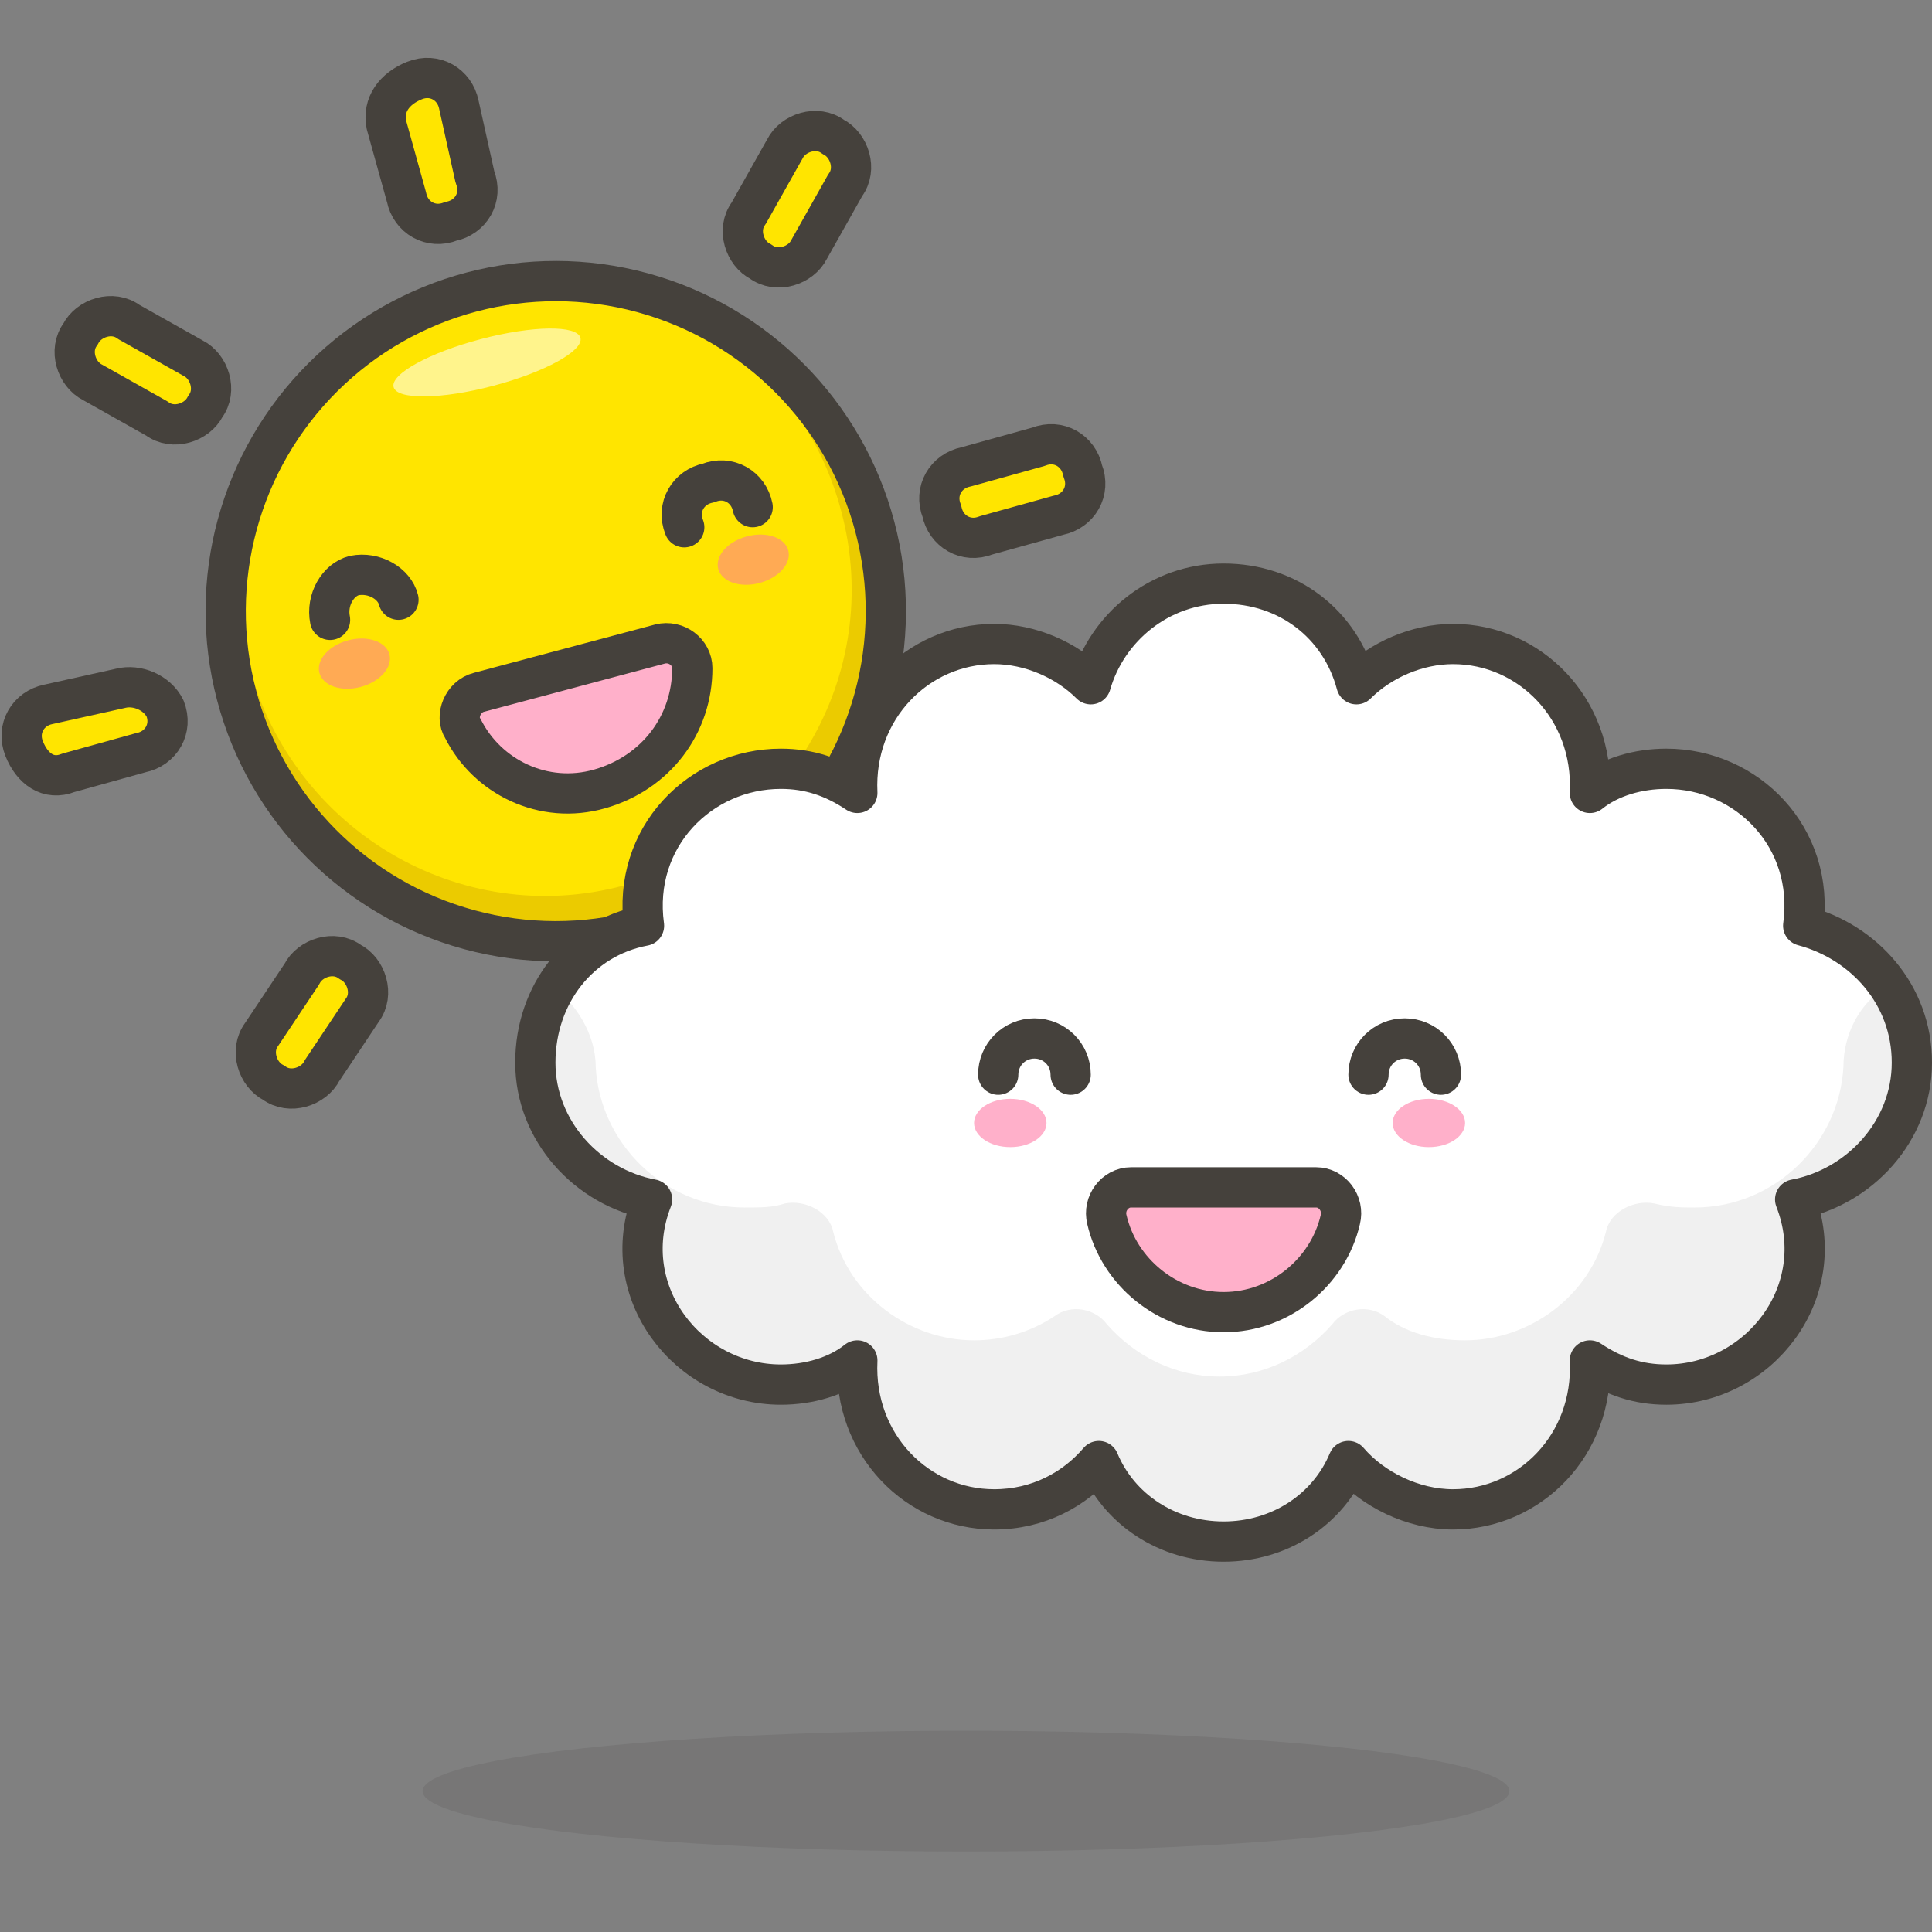 <?xml version="1.0" encoding="utf-8"?>
<!-- Generator: Adobe Illustrator 21.1.0, SVG Export Plug-In . SVG Version: 6.00 Build 0)  -->
<svg version="1.1" id="Icons" xmlns="http://www.w3.org/2000/svg" xmlns:xlink="http://www.w3.org/1999/xlink" x="0px" y="0px"
	 viewBox="0 0 48 48" style="enable-background:new 0 0 48 48;" xml:space="preserve">
<rect x="0" y="0" width="48" height="48" fill="#808080" stroke="none"/>
<style type="text/css">
	.st0{opacity:0.15;fill:#45413C;}
	.st1{fill:#DAEDF7;stroke:#45413C;stroke-linecap:round;stroke-linejoin:round;stroke-miterlimit:10;}
	.st2{fill:#656769;}
	.st3{fill:#87898C;}
	.st4{fill:none;stroke:#45413C;stroke-linecap:round;stroke-linejoin:round;stroke-miterlimit:10;}
	.st5{fill:#DAEDF7;}
	.st6{fill:#E8F4FA;}
	.st7{fill:#FFFFFF;}
	.st8{fill:#E0E0E0;}
	.st9{fill:#00B8F0;}
	.st10{fill:#FF6242;stroke:#45413C;stroke-linecap:round;stroke-linejoin:round;stroke-miterlimit:10;}
	.st11{fill:#FFE500;stroke:#45413C;stroke-linecap:round;stroke-linejoin:round;stroke-miterlimit:10;}
	.st12{fill:#00DBA8;stroke:#45413C;stroke-linecap:round;stroke-linejoin:round;stroke-miterlimit:10;}
	.st13{fill:#BF8DF2;stroke:#45413C;stroke-linecap:round;stroke-linejoin:round;stroke-miterlimit:10;}
	.st14{fill:#00B8F0;stroke:#45413C;stroke-linecap:round;stroke-linejoin:round;stroke-miterlimit:10;}
	.st15{fill:#87898C;stroke:#45413C;stroke-linecap:round;stroke-linejoin:round;stroke-miterlimit:10;}
	.st16{fill:#FF6242;}
	.st17{fill:#E04122;}
	.st18{fill:#9CEB60;}
	.st19{fill:#6DD627;}
	.st20{fill:#FF866E;}
	.st21{fill:#F0F0F0;}
	.st22{fill:#009FD9;}
	.st23{fill:#656769;stroke:#45413C;stroke-linecap:round;stroke-linejoin:round;stroke-miterlimit:10;}
	.st24{fill:#ADC4D9;}
	.st25{fill:#8CA4B8;}
	.st26{fill:#BDBEC0;}
	.st27{fill:#C0DCEB;stroke:#45413C;stroke-linecap:round;stroke-linejoin:round;stroke-miterlimit:10;}
	.st28{fill:#4ACFFF;}
	.st29{fill:#FFFFFF;stroke:#45413C;stroke-linecap:round;stroke-linejoin:round;stroke-miterlimit:10;}
	.st30{fill:#C0DCEB;}
	.st31{fill:#FFAA54;stroke:#45413C;stroke-linecap:round;stroke-linejoin:round;stroke-miterlimit:10;}
	.st32{fill:#FF8A14;}
	.st33{fill:#FFAA54;}
	.st34{fill:#6DD627;stroke:#45413C;stroke-linecap:round;stroke-linejoin:round;stroke-miterlimit:10;}
	.st35{fill:#DEBB7E;}
	.st36{fill:#F0D5A8;}
	.st37{fill:none;stroke:#45413C;stroke-miterlimit:10;}
	.st38{fill:#FFE500;}
	.st39{fill:#FFF48C;}
	.st40{fill:#FFF48C;stroke:#45413C;stroke-linecap:round;stroke-linejoin:round;stroke-miterlimit:10;}
	.st41{fill:#FF8A14;stroke:#45413C;stroke-linecap:round;stroke-linejoin:round;stroke-miterlimit:10;}
	.st42{fill:#525252;}
	.st43{fill:#00F5BC;}
	.st44{fill:#8CFFE4;}
	.st45{fill:#00DBA8;}
	.st46{fill:#EBCB00;}
	.st47{fill:#FF866E;stroke:#45413C;stroke-linecap:round;stroke-linejoin:round;stroke-miterlimit:10;}
	.st48{fill:#FFCC99;}
	.st49{fill:#45413C;stroke:#45413C;stroke-linecap:round;stroke-linejoin:round;stroke-miterlimit:10;}
	.st50{fill:#C8FFA1;}
	.st51{fill:#BDBEC0;stroke:#45413C;stroke-linecap:round;stroke-linejoin:round;stroke-miterlimit:10;}
	.st52{fill:#80DDFF;}
	.st53{fill:#4ACFFF;stroke:#45413C;stroke-linecap:round;stroke-linejoin:round;stroke-miterlimit:10;}
	.st54{fill:#FFFCE5;}
	.st55{fill:#FFFACF;}
	.st56{fill:#627B8C;}
	.st57{fill:#BF8256;}
	.st58{fill:#DEA47A;}
	.st59{fill:#BF8256;stroke:#45413C;stroke-linecap:round;stroke-linejoin:round;stroke-miterlimit:10;}
	.st60{fill:#DEBB7E;stroke:#45413C;stroke-linecap:round;stroke-linejoin:round;stroke-miterlimit:10;}
	.st61{fill:#B89558;}
	.st62{fill:#B8ECFF;}
	.st63{fill:#F7E5C6;}
	.st64{fill:#FFF5E3;}
	.st65{fill:#915E3A;}
	.st66{fill:#45413C;stroke:#45413C;stroke-miterlimit:10;}
	.st67{fill:#FFB0CA;stroke:#45413C;stroke-linecap:round;stroke-linejoin:round;stroke-miterlimit:10;}
	.st68{fill:#FF87AF;stroke:#45413C;stroke-linecap:round;stroke-linejoin:round;stroke-miterlimit:10;}
	.st69{fill:#E5FEFF;}
	.st70{fill:#A6FBFF;}
	.st71{fill:#FFB0CA;}
	.st72{fill:#FF87AF;}
	.st73{fill:none;stroke:#45413C;stroke-linecap:round;stroke-miterlimit:10;}
	.st74{fill:#BF8DF2;}
	.st75{fill:#DABFF5;}
	.st76{fill:#4AEFF7;}
	.st77{fill:#00DFEB;}
	.st78{fill:#FFCEBF;}
	.st79{fill:#FF6196;stroke:#45413C;stroke-linecap:round;stroke-linejoin:round;stroke-miterlimit:10;}
	.st80{fill:#00DFEB;stroke:#45413C;stroke-linecap:round;stroke-linejoin:round;stroke-miterlimit:10;}
	.st81{fill:#FF6196;}
	.st82{fill:#EBCB00;stroke:#45413C;stroke-linecap:round;stroke-linejoin:round;stroke-miterlimit:10;}
	.st83{fill:#00F5BC;stroke:#45413C;stroke-linecap:round;stroke-linejoin:round;stroke-miterlimit:10;}
	.st84{fill:#4AEFF7;stroke:#45413C;stroke-linecap:round;stroke-linejoin:round;stroke-miterlimit:10;}
	.st85{fill:#46B000;}
	.st86{fill:#E0366F;}
	.st87{fill:#E0366F;stroke:#45413C;stroke-linecap:round;stroke-linejoin:round;stroke-miterlimit:10;}
	.st88{fill:none;stroke:#E04122;stroke-linecap:round;stroke-linejoin:round;stroke-miterlimit:10;}
	.st89{fill:#FFA694;}
	.st90{fill:#EDDBFF;stroke:#45413C;stroke-linecap:round;stroke-linejoin:round;stroke-miterlimit:10;}
	.st91{fill:none;stroke:#BF8DF2;stroke-linecap:round;stroke-linejoin:round;stroke-miterlimit:10;}
	.st92{fill:#EDDBFF;}
	.st93{fill:#DABFF5;stroke:#45413C;stroke-linecap:round;stroke-linejoin:round;stroke-miterlimit:10;}
	.st94{fill:#E04122;stroke:#45413C;stroke-linecap:round;stroke-linejoin:round;stroke-miterlimit:10;}
	.st95{fill:#EB6D00;}
	.st96{fill:none;stroke:#45413C;stroke-width:1.006;stroke-linecap:round;stroke-linejoin:round;stroke-miterlimit:10;}
	.st97{fill:#915E3A;stroke:#45413C;stroke-linecap:round;stroke-linejoin:round;stroke-miterlimit:10;}
	.st98{fill:#E0E0E0;stroke:#45413C;stroke-linecap:round;stroke-linejoin:round;stroke-miterlimit:10;}
	.st99{fill:#F0F0F0;stroke:#45413C;stroke-linecap:round;stroke-linejoin:round;stroke-miterlimit:10;}
	.st100{fill:#46B000;stroke:#45413C;stroke-linecap:round;stroke-linejoin:round;stroke-miterlimit:10;}
	.st101{fill:#4F4B45;}
	.st102{fill:#FFDCD1;}
	.st103{fill:#8CA4B8;stroke:#45413C;stroke-linecap:round;stroke-linejoin:round;stroke-miterlimit:10;}
	.st104{fill:#E8F4FA;stroke:#45413C;stroke-linecap:round;stroke-linejoin:round;stroke-miterlimit:10;}
	.st105{fill:none;stroke:#48CF3E;stroke-linecap:round;stroke-linejoin:round;stroke-miterlimit:10;}
	.st106{fill:none;stroke:#FF4064;stroke-linecap:round;stroke-linejoin:round;stroke-miterlimit:10;}
	.st107{fill:none;stroke:#FFB700;stroke-linecap:round;stroke-linejoin:round;stroke-miterlimit:10;}
	.st108{fill:none;stroke:#00AED9;stroke-linecap:round;stroke-linejoin:round;stroke-miterlimit:10;}
	.st109{fill:#C0DCEB;stroke:#45413C;stroke-miterlimit:10;}
	.st110{fill:#525252;stroke:#45413C;stroke-linecap:round;stroke-linejoin:round;stroke-miterlimit:10;}
	.st111{fill:#FFF5E3;stroke:#45413C;stroke-linecap:round;stroke-linejoin:round;stroke-miterlimit:10;}
	.st112{fill:#FFFFFF;stroke:#45413C;stroke-linejoin:round;stroke-miterlimit:10;}
	.st113{fill:#F0C2A1;}
	.st114{fill:#DEA47A;stroke:#45413C;stroke-linecap:round;stroke-linejoin:round;stroke-miterlimit:10;}
	.st115{fill:#F0C2A1;stroke:#45413C;stroke-linecap:round;stroke-linejoin:round;stroke-miterlimit:10;}
	.st116{fill:#FFFEF2;}
	.st117{fill:#9CEB60;stroke:#45413C;stroke-linecap:round;stroke-linejoin:round;stroke-miterlimit:10;}
	.st118{fill:#9F5AE5;stroke:#45413C;stroke-linecap:round;stroke-linejoin:round;stroke-miterlimit:10;}
	.st119{fill:#627B8C;stroke:#45413C;stroke-linecap:round;stroke-linejoin:round;stroke-miterlimit:10;}
	.st120{fill:#FFFACF;stroke:#45413C;stroke-linecap:round;stroke-linejoin:round;stroke-miterlimit:10;}
</style>
<g>
	<ellipse id="XMLID_16145_" class="st0" cx="24" cy="44.5" rx="13.5" ry="1.5"/>
	<g id="XMLID_16123_">
		<g id="XMLID_16140_">
			
				<ellipse id="XMLID_16144_" transform="matrix(0.967 -0.255 0.255 0.967 -3.413 4.005)" class="st38" cx="13.8" cy="15.2" rx="8.2" ry="8.2"/>
			<path id="XMLID_16143_" class="st46" d="M12.4,7.1c3.8-0.6,7.5,1.8,8.5,5.6c1.1,4.1-1.4,8.2-5.4,9.3c-4.1,1.1-8.2-1.4-9.3-5.4
				c-1-3.8,1.1-7.7,4.7-9C7,8.9,4.7,13.1,5.8,17.3c1.2,4.4,5.6,7,10,5.8s7-5.6,5.8-10C20.6,9,16.6,6.4,12.4,7.1z"/>
			
				<ellipse id="XMLID_16142_" transform="matrix(0.967 -0.255 0.255 0.967 -3.413 4.005)" class="st4" cx="13.8" cy="15.2" rx="8.2" ry="8.2"/>
			
				<ellipse id="XMLID_16141_" transform="matrix(0.967 -0.255 0.255 0.967 -1.896 3.388)" class="st39" cx="12.1" cy="9" rx="2.4" ry="0.6"/>
		</g>
		<g id="XMLID_16131_">
			<path id="XMLID_16139_" class="st11" d="M11.4,2.6c-0.1-0.5-0.6-0.8-1.1-0.6S9.5,2.6,9.6,3.1l0.5,1.8c0.1,0.5,0.6,0.8,1.1,0.6
				c0.5-0.1,0.8-0.6,0.6-1.1L11.4,2.6z"/>
			<path id="XMLID_16138_" class="st11" d="M3.2,8C2.8,7.7,2.2,7.9,2,8.3c-0.3,0.4-0.1,1,0.3,1.2l1.6,0.9c0.4,0.3,1,0.1,1.2-0.3
				c0.3-0.4,0.1-1-0.3-1.2L3.2,8z"/>
			<path id="XMLID_16137_" class="st11" d="M1.2,17.5c-0.5,0.1-0.8,0.6-0.6,1.1s0.6,0.8,1.1,0.6l1.8-0.5c0.5-0.1,0.8-0.6,0.6-1.1
				C3.9,17.2,3.4,17,3,17.1L1.2,17.5z"/>
			<path id="XMLID_16136_" class="st11" d="M6.5,25.7c-0.3,0.4-0.1,1,0.3,1.2c0.4,0.3,1,0.1,1.2-0.3L9,25.1c0.3-0.4,0.1-1-0.3-1.2
				c-0.4-0.3-1-0.1-1.2,0.3L6.5,25.7z"/>
			<path id="XMLID_16135_" class="st11" d="M16.1,27.7c0.1,0.5,0.6,0.8,1.1,0.6c0.5-0.1,0.8-0.6,0.6-1.1l-0.5-1.8
				c-0.1-0.5-0.6-0.8-1.1-0.6c-0.5,0.1-0.8,0.6-0.6,1.1L16.1,27.7z"/>
			<path id="XMLID_16134_" class="st11" d="M24.3,22.4c0.4,0.3,1,0.1,1.2-0.3c0.3-0.4,0.1-1-0.3-1.2l-1.6-0.9
				c-0.4-0.3-1-0.1-1.2,0.3c-0.3,0.4-0.1,1,0.3,1.2L24.3,22.4z"/>
			<path id="XMLID_16133_" class="st11" d="M26.3,12.8c0.5-0.1,0.8-0.6,0.6-1.1c-0.1-0.5-0.6-0.8-1.1-0.6l-1.8,0.5
				c-0.5,0.1-0.8,0.6-0.6,1.1c0.1,0.5,0.6,0.8,1.1,0.6L26.3,12.8z"/>
			<path id="XMLID_16132_" class="st11" d="M21,4.6c0.3-0.4,0.1-1-0.3-1.2c-0.4-0.3-1-0.1-1.2,0.3l-0.9,1.6c-0.3,0.4-0.1,1,0.3,1.2
				c0.4,0.3,1,0.1,1.2-0.3L21,4.6z"/>
		</g>
		<g id="XMLID_16124_">
			
				<ellipse id="XMLID_16130_" transform="matrix(0.967 -0.255 0.255 0.967 -3.912 2.776)" class="st33" cx="8.8" cy="16.5" rx="0.9" ry="0.6"/>
			<g id="XMLID_16128_">
				<path id="XMLID_16129_" class="st67" d="M16.4,16c0.4-0.1,0.8,0.2,0.8,0.6c0,1.4-0.9,2.6-2.3,3c-1.4,0.4-2.8-0.3-3.4-1.5
					c-0.2-0.3,0-0.8,0.4-0.9L16.4,16z"/>
			</g>
			<path id="XMLID_16127_" class="st4" d="M8.2,15.4c-0.1-0.5,0.2-1,0.6-1.1c0.5-0.1,1,0.2,1.1,0.6"/>
			
				<ellipse id="XMLID_16126_" transform="matrix(0.967 -0.255 0.255 0.967 -2.913 5.232)" class="st33" cx="18.7" cy="13.9" rx="0.9" ry="0.6"/>
			<path id="XMLID_16125_" class="st4" d="M18.7,12.6c-0.1-0.5-0.6-0.8-1.1-0.6c-0.5,0.1-0.8,0.6-0.6,1.1"/>
		</g>
	</g>
	<g id="XMLID_16109_">
		<g id="XMLID_16116_">
			<g id="XMLID_16117_">
				<path id="XMLID_16121_" class="st7" d="M47.5,26.4c0-1.7-1.2-3-2.7-3.4c0.3-2.2-1.4-3.9-3.4-3.9c-0.7,0-1.4,0.2-1.9,0.6
					c0.1-2.1-1.5-3.7-3.4-3.7c-0.9,0-1.8,0.4-2.4,1c-0.4-1.5-1.7-2.5-3.3-2.5c-1.6,0-2.9,1.1-3.3,2.5c-0.6-0.6-1.5-1-2.4-1
					c-1.9,0-3.5,1.6-3.4,3.7c-0.6-0.4-1.2-0.6-1.9-0.6c-2,0-3.7,1.7-3.4,3.9c-1.6,0.3-2.7,1.7-2.7,3.4c0,1.7,1.3,3.1,2.9,3.4
					c-0.9,2.3,0.9,4.6,3.2,4.6c0.7,0,1.4-0.2,1.9-0.6c-0.1,2.1,1.5,3.7,3.4,3.7c1.1,0,2-0.5,2.6-1.2c0.5,1.2,1.7,2,3.1,2
					c1.4,0,2.6-0.8,3.1-2c0.6,0.7,1.6,1.2,2.6,1.2c1.9,0,3.5-1.6,3.4-3.7c0.6,0.4,1.2,0.6,1.9,0.6c2.3,0,4.1-2.3,3.2-4.6
					C46.2,29.5,47.5,28.1,47.5,26.4z"/>
				<path id="XMLID_16120_" class="st21" d="M46.9,24.5c-0.7,0.4-1.1,1.2-1.1,2c-0.1,1.9-1.7,3.5-3.7,3.5c-0.3,0-0.6,0-1-0.1
					c-0.5-0.1-1.1,0.2-1.2,0.7c-0.4,1.6-1.9,2.7-3.5,2.7c-0.8,0-1.5-0.2-2-0.6c-0.4-0.3-1-0.2-1.3,0.2c-0.7,0.8-1.7,1.3-2.8,1.3
					c-1.1,0-2.1-0.5-2.8-1.3c-0.3-0.4-0.9-0.5-1.3-0.2c-0.6,0.4-1.3,0.6-2,0.6c-1.6,0-3.1-1.1-3.5-2.7c-0.1-0.5-0.7-0.8-1.2-0.7
					c-0.3,0.1-0.6,0.1-1,0.1c-2,0-3.6-1.6-3.7-3.5c0-0.8-0.5-1.6-1.1-2c-0.4,0.5-0.6,1.2-0.6,1.9c0,1.7,1.3,3.1,2.9,3.4
					c-0.9,2.3,0.9,4.6,3.2,4.6c0.7,0,1.4-0.2,1.9-0.6c-0.1,2.1,1.5,3.7,3.4,3.7c1.1,0,2-0.5,2.6-1.2c0.5,1.2,1.7,2,3.1,2
					c1.4,0,2.6-0.8,3.1-2c0.6,0.7,1.6,1.2,2.6,1.2c1.9,0,3.5-1.6,3.4-3.7c0.6,0.4,1.2,0.6,1.9,0.6c2.3,0,4.1-2.3,3.2-4.6
					c1.6-0.3,2.9-1.7,2.9-3.4C47.5,25.7,47.3,25.1,46.9,24.5z"/>
				<path id="XMLID_16118_" class="st4" d="M47.5,26.4c0-1.7-1.2-3-2.7-3.4c0.3-2.2-1.4-3.9-3.4-3.9c-0.7,0-1.4,0.2-1.9,0.6
					c0.1-2.1-1.5-3.7-3.4-3.7c-0.9,0-1.8,0.4-2.4,1c-0.4-1.5-1.7-2.5-3.3-2.5c-1.6,0-2.9,1.1-3.3,2.5c-0.6-0.6-1.5-1-2.4-1
					c-1.9,0-3.5,1.6-3.4,3.7c-0.6-0.4-1.2-0.6-1.9-0.6c-2,0-3.7,1.7-3.4,3.9c-1.6,0.3-2.7,1.7-2.7,3.4c0,1.7,1.3,3.1,2.9,3.4
					c-0.9,2.3,0.9,4.6,3.2,4.6c0.7,0,1.4-0.2,1.9-0.6c-0.1,2.1,1.5,3.7,3.4,3.7c1.1,0,2-0.5,2.6-1.2c0.5,1.2,1.7,2,3.1,2
					c1.4,0,2.6-0.8,3.1-2c0.6,0.7,1.6,1.2,2.6,1.2c1.9,0,3.5-1.6,3.4-3.7c0.6,0.4,1.2,0.6,1.9,0.6c2.3,0,4.1-2.3,3.2-4.6
					C46.2,29.5,47.5,28.1,47.5,26.4z"/>
			</g>
		</g>
		<g id="XMLID_16110_">
			<ellipse id="XMLID_16115_" class="st71" cx="25.1" cy="27.9" rx="0.9" ry="0.6"/>
			<path id="XMLID_16114_" class="st67" d="M32.7,29.5c0.4,0,0.7,0.4,0.6,0.8c-0.3,1.3-1.5,2.3-2.9,2.3c-1.4,0-2.6-1-2.9-2.3
				c-0.1-0.4,0.2-0.8,0.6-0.8H32.7z"/>
			<path id="XMLID_16113_" class="st4" d="M24.8,26.7c0-0.5,0.4-0.9,0.9-0.9c0.5,0,0.9,0.4,0.9,0.9"/>
			<ellipse id="XMLID_16112_" class="st71" cx="35.5" cy="27.9" rx="0.9" ry="0.6"/>
			<path id="XMLID_16111_" class="st4" d="M35.8,26.7c0-0.5-0.4-0.9-0.9-0.9c-0.5,0-0.9,0.4-0.9,0.9"/>
		</g>
	</g>
</g>
</svg>
